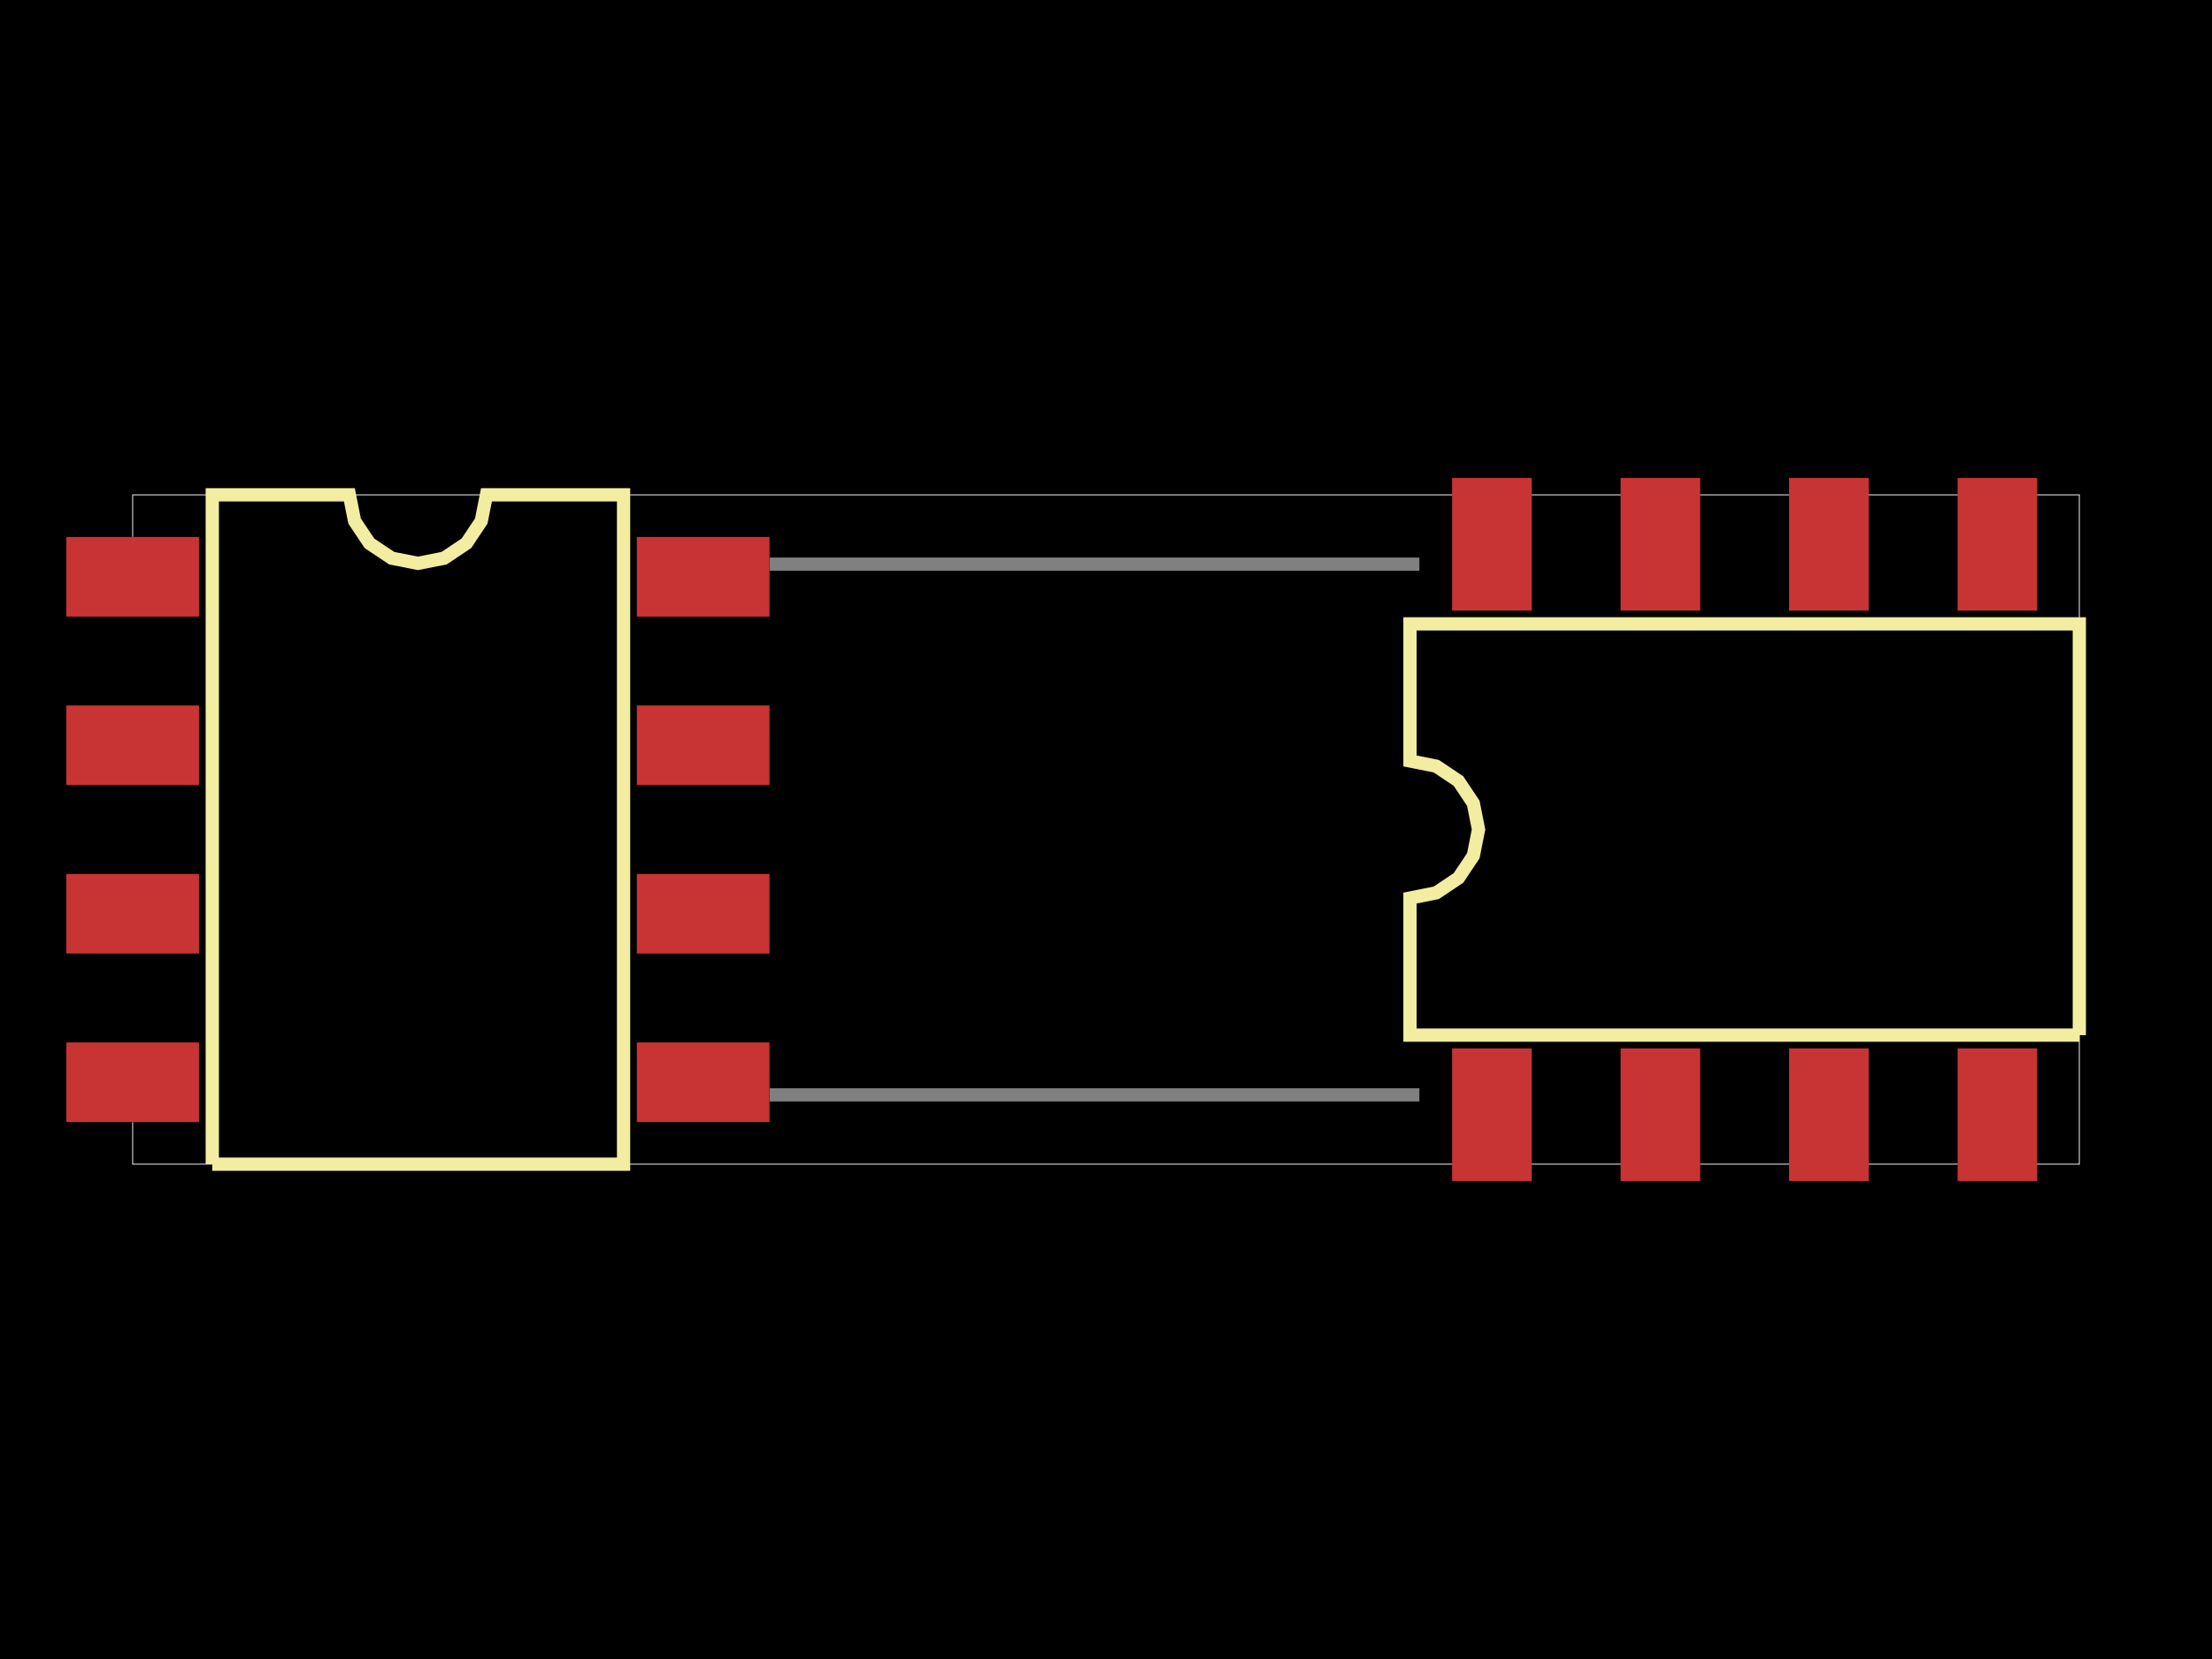 <svg xmlns="http://www.w3.org/2000/svg" width="800" height="600"><style>
              .boundary { fill: #000; }
              .pcb-board { fill: none; }
              .pcb-trace { fill: none; }
              .pcb-hole-outer { fill: rgb(200, 52, 52); }
              .pcb-hole-inner { fill: rgb(255, 38, 226); }
              .pcb-pad { }
              .pcb-boundary { fill: none; stroke: #fff; stroke-width: 0.3; }
              .pcb-silkscreen { fill: none; }
              .pcb-silkscreen-top { stroke: #f2eda1; }
              .pcb-silkscreen-bottom { stroke: #f2eda1; }
              .pcb-silkscreen-text { fill: #f2eda1; }
            </style><rect class="boundary" x="0" y="0" width="800" height="600"/><rect class="pcb-boundary" x="47.983" y="178.962" width="704.034" height="242.075"/><path class="pcb-board" d="M 103.164 395.966 L 678.962 395.966 L 678.962 204.034 L 103.164 204.034 Z" stroke="rgba(255, 255, 255, 0.5)" stroke-width="4.798"/><g transform="translate(151.147, 300) rotate(0) scale(1, -1)"><rect class="pcb-component" x="-127.155" y="-105.803" width="254.311" height="211.606"/><rect class="pcb-component-outline" x="-127.155" y="-105.803" width="254.311" height="211.606"/></g><g transform="translate(630.979, 300) rotate(-90) scale(1, -1)"><rect class="pcb-component" x="-115.4" y="-117.559" width="230.799" height="235.118"/><rect class="pcb-component-outline" x="-115.4" y="-117.559" width="230.799" height="235.118"/></g><rect class="pcb-pad" fill="rgb(200, 52, 52)" x="23.992" y="194.197" width="47.983" height="28.79"/><rect class="pcb-pad" fill="rgb(200, 52, 52)" x="23.992" y="255.136" width="47.983" height="28.79"/><rect class="pcb-pad" fill="rgb(200, 52, 52)" x="23.992" y="316.074" width="47.983" height="28.79"/><rect class="pcb-pad" fill="rgb(200, 52, 52)" x="23.992" y="377.013" width="47.983" height="28.79"/><rect class="pcb-pad" fill="rgb(200, 52, 52)" x="230.319" y="377.013" width="47.983" height="28.79"/><rect class="pcb-pad" fill="rgb(200, 52, 52)" x="230.319" y="316.074" width="47.983" height="28.79"/><rect class="pcb-pad" fill="rgb(200, 52, 52)" x="230.319" y="255.136" width="47.983" height="28.79"/><rect class="pcb-pad" fill="rgb(200, 52, 52)" x="230.319" y="194.197" width="47.983" height="28.79"/><rect class="pcb-pad" fill="rgb(200, 52, 52)" x="525.176" y="379.172" width="28.79" height="47.983"/><rect class="pcb-pad" fill="rgb(200, 52, 52)" x="586.115" y="379.172" width="28.79" height="47.983"/><rect class="pcb-pad" fill="rgb(200, 52, 52)" x="647.054" y="379.172" width="28.79" height="47.983"/><rect class="pcb-pad" fill="rgb(200, 52, 52)" x="707.992" y="379.172" width="28.79" height="47.983"/><rect class="pcb-pad" fill="rgb(200, 52, 52)" x="707.992" y="172.845" width="28.79" height="47.983"/><rect class="pcb-pad" fill="rgb(200, 52, 52)" x="647.054" y="172.845" width="28.79" height="47.983"/><rect class="pcb-pad" fill="rgb(200, 52, 52)" x="586.115" y="172.845" width="28.79" height="47.983"/><rect class="pcb-pad" fill="rgb(200, 52, 52)" x="525.176" y="172.845" width="28.79" height="47.983"/><path class="pcb-silkscreen pcb-silkscreen-top" d="M 76.773 421.038 L 76.773 178.962 L 126.356 178.962 L 128.243 188.45 L 133.617 196.492 L 141.66 201.867 L 151.147 203.754 L 160.634 201.867 L 168.677 196.492 L 174.051 188.45 L 175.938 178.962 L 225.521 178.962 L 225.521 421.038 L 76.773 421.038" stroke-width="4.798" data-pcb-component-id="pcb_component_0" data-pcb-silkscreen-path-id="pcb_silkscreen_path_0"/><path class="pcb-silkscreen pcb-silkscreen-top" d="M 752.017 374.374 L 509.942 374.374 L 509.942 324.791 L 519.429 322.904 L 527.472 317.53 L 532.846 309.487 L 534.733 300 L 532.846 290.513 L 527.472 282.47 L 519.429 277.096 L 509.942 275.209 L 509.942 225.626 L 752.017 225.626 L 752.017 374.374" stroke-width="4.798" data-pcb-component-id="pcb_component_1" data-pcb-silkscreen-path-id="pcb_silkscreen_path_1"/></svg>